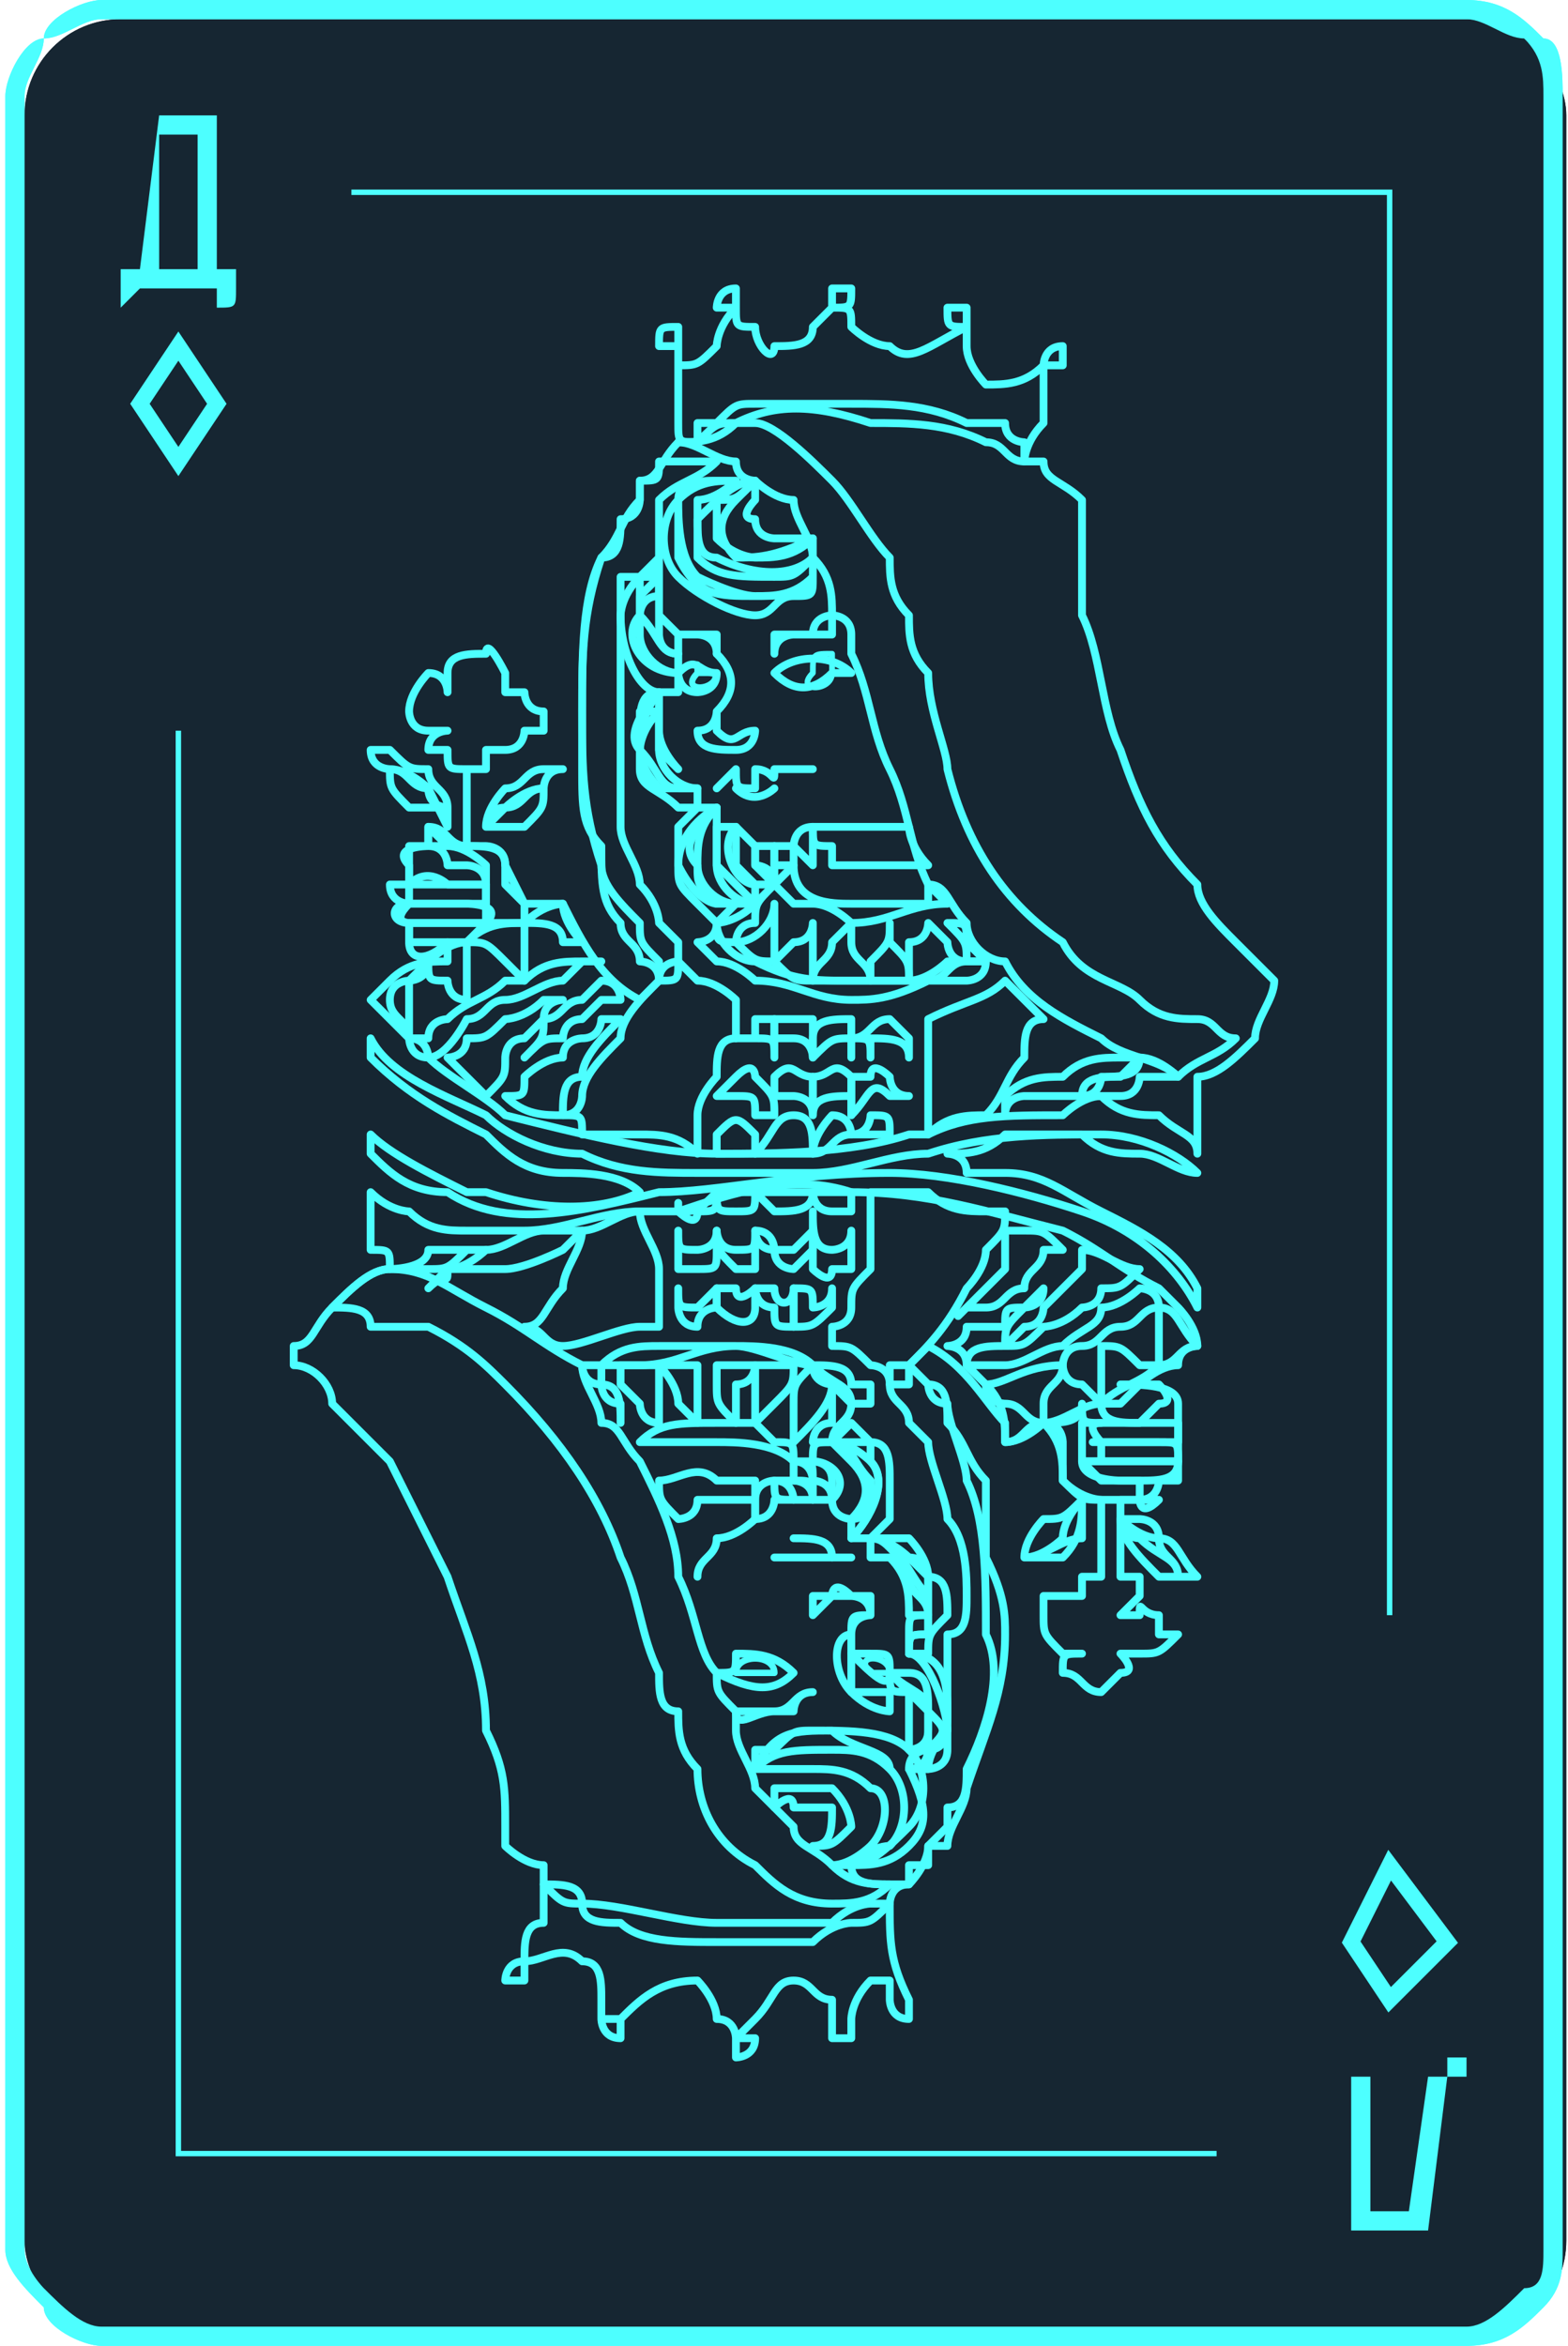 <?xml version="1.0" encoding="UTF-8"?>
<!DOCTYPE svg PUBLIC "-//W3C//DTD SVG 1.1//EN" "http://www.w3.org/Graphics/SVG/1.1/DTD/svg11.dtd">
<!-- Creator: CorelDRAW X7 -->
<svg xmlns="http://www.w3.org/2000/svg" xml:space="preserve" width="72.415mm" height="108.327mm" version="1.1" style="shape-rendering:geometricPrecision; text-rendering:geometricPrecision; image-rendering:optimizeQuality; fill-rule:evenodd; clip-rule:evenodd"
viewBox="0 0 81 122"
 xmlns:xlink="http://www.w3.org/1999/xlink">
 <defs>
  <style type="text/css">
   <![CDATA[
    .str1 {stroke:#4DFFFF;stroke-width:0.842}
    .str7 {stroke:#4DFFFF;stroke-width:0.281}
    .str0 {stroke:#2B2A29;stroke-width:0.225}
    .str2 {stroke:#4DFFFF;stroke-width:0.406;stroke-linecap:round;stroke-linejoin:round}
    .str4 {stroke:#4DFFFF;stroke-width:0.322;stroke-linecap:round;stroke-linejoin:round}
    .str3 {stroke:#4DFFFF;stroke-width:0.3;stroke-linecap:round;stroke-linejoin:round}
    .str5 {stroke:#4DFFFF;stroke-width:0.334;stroke-linecap:round;stroke-linejoin:round}
    .str6 {stroke:#4DFFFF;stroke-width:0.313;stroke-linecap:round;stroke-linejoin:round}
    .fil2 {fill:none}
    .fil4 {fill:none;fill-rule:nonzero}
    .fil0 {fill:#162632}
    .fil1 {fill:#4DFFFF;fill-rule:nonzero}
    .fil3 {fill:#4DFFFF;fill-rule:nonzero}
   ]]>
  </style>
 </defs>
 <g id="Слой_x0020_1">
  <g id="_2867376567904">
   <g>
    <rect class="fil0" x="1" y="1" width="80.189" height="120.526" rx="5" ry="5"/>
    <path class="fil1" d="M5 0l71 0c2,0 3,1 4,2 1,0 1,2 1,3l0 112c0,1 0,2 -1,3 -1,1 -2,2 -4,2l-71 0c-1,0 -3,-1 -3,-2 -1,-1 -2,-2 -2,-3l0 -112c0,-1 1,-3 2,-3 0,-1 2,-2 3,-2zm71 1l-71 0c-1,0 -2,1 -3,1 0,1 -1,2 -1,3l0 112c0,1 1,2 1,2 1,1 2,2 3,2l71 0c1,0 2,-1 3,-2 1,0 1,-1 1,-2l0 -112c0,-1 0,-2 -1,-3 -1,0 -2,-1 -3,-1z"/>
    <rect class="fil2 str0" x="33" y="52" width="16.217" height="17.938"/>
    <g>
     <g>
      <path class="fil3" d="M7 13l0 2c0,0 0,0 0,0 -1,0 -1,1 -1,1 0,0 0,-1 0,-1 0,0 0,0 0,0l0 0 2 -8c1,0 1,0 1,0 0,0 0,0 0,0l3 8 0 0c0,0 0,0 0,0 0,0 0,1 -1,1 0,0 0,0 0,-1 0,0 0,0 0,0l-1 -2 -3 0zm3 -1l-1 -3 -1 3 2 0z"/>
      <polygon class="fil2 str1" points="9,24 7,21 9,18 11,21 "/>
     </g>
     <g>
      <path class="fil3" d="M74 108l1 -2c0,0 0,0 0,0 0,0 0,0 0,0 0,0 0,0 0,0 0,0 0,0 0,1l0 0 -2 8c0,0 0,0 -1,0 0,0 0,0 0,0l-3 -8 0 0c0,-1 0,-1 1,-1 0,0 0,0 0,0 0,0 0,0 0,0 0,0 0,0 0,0l1 2 3 0zm-3 1l1 4 2 -4 -3 0z"/>
      <polygon class="fil2 str1" points="72,97 75,101 72,104 70,101 "/>
     </g>
    </g>
    <polygon class="fil2 str1" points="41,69 35,61 41,52 47,61 "/>
    <rect class="fil0" x="1" y="1" width="80.189" height="120.526" rx="5" ry="5"/>
    <path class="fil1" d="M5 0l71 0c2,0 3,1 4,2 1,0 1,2 1,3l0 112c0,1 0,2 -1,3 -1,1 -2,2 -4,2l-71 0c-1,0 -3,-1 -3,-2 -1,-1 -2,-2 -2,-3l0 -112c0,-1 1,-3 2,-3 0,-1 2,-2 3,-2zm71 1l-71 0c-1,0 -2,1 -3,1 0,1 -1,2 -1,3l0 112c0,1 1,2 1,2 1,1 2,2 3,2l71 0c1,0 2,-1 3,-2 1,0 1,-1 1,-2l0 -112c0,-1 0,-2 -1,-3 -1,0 -2,-1 -3,-1z"/>
    <g>
     <g>
      <path class="fil3" d="M7 14l1 -8c0,0 0,0 0,0l3 0c0,0 0,0 0,0l0 8 0 0c1,0 1,0 1,0l0 1c0,0 0,0 0,0 0,1 0,1 -1,1 0,0 0,0 0,-1 0,0 0,0 0,0l0 0 -4 0 0 0c0,0 0,0 0,0 -1,1 -1,1 -1,1 0,0 0,0 0,-1 0,0 0,0 0,0l0 -1c0,0 0,0 0,0l1 0zm3 0l0 -7 -2 0 0 7 2 0z"/>
      <polygon class="fil2 str1" points="9,24 7,21 9,18 11,21 "/>
     </g>
     <g>
      <path class="fil3" d="M75 108l-1 8c0,0 0,0 -1,0l-2 0c0,0 -1,0 -1,0l0 -8 0 0c0,0 0,0 0,0l0 -1c0,0 0,0 0,0 0,0 0,0 0,0 0,0 0,0 0,0 0,0 0,0 0,0l0 1 5 0 0 -1c0,0 0,0 0,0 0,0 0,0 0,0 0,0 0,0 0,0 1,0 1,0 1,0l0 1c0,0 -1,0 -1,0l0 0zm-4 0l0 7 2 0 1 -7 -3 0z"/>
      <polygon class="fil2 str1" points="72,97 75,101 72,104 70,101 "/>
     </g>
    </g>
   </g>
   <g>
    <path class="fil4 str2" d="M56 59c1,1 2,1 3,1 1,0 2,1 3,1l0 0c-1,-1 -3,-2 -5,-2 -3,0 -6,0 -9,1 -2,0 -4,1 -6,1 -2,0 -4,0 -6,0 -2,0 -4,0 -6,-1 -2,0 -4,-1 -5,-2 -2,-1 -5,-2 -6,-4l0 1c2,2 4,3 6,4 1,1 2,2 4,2 1,0 3,0 4,1 0,0 0,0 0,0 -2,1 -5,1 -8,0 0,0 0,0 0,0 0,0 -1,0 -1,0 -2,-1 -4,-2 -5,-3l0 1c1,1 2,2 4,2 3,2 7,1 11,0 3,0 7,-1 12,-1 3,0 7,1 10,2 3,1 5,3 6,5l0 -1c-1,-2 -3,-3 -5,-4 -2,-1 -3,-2 -5,-2 0,0 -1,0 -1,0 0,0 0,0 0,0l0 0c0,0 0,0 -1,0 0,-1 -1,-1 -1,-1 0,0 0,0 0,0 1,0 2,0 3,-1 1,0 3,0 4,0z"/>
    <path class="fil4 str2" d="M66 51l0 0c-1,-1 -1,-1 -2,-2 -1,-1 -2,-2 -2,-3 -2,-2 -3,-4 -4,-7 -1,-2 -1,-5 -2,-7 0,-2 0,-4 0,-6 0,0 0,0 0,0 0,0 0,0 0,0 0,0 0,0 0,0l0 0c-1,-1 -2,-1 -2,-2 -1,0 -1,0 -1,0 0,0 0,-1 1,-2 0,-1 0,-1 0,-2 0,0 0,0 0,0 0,-1 0,-1 0,-1 0,0 1,0 1,0 0,0 0,0 0,0 0,0 0,-1 0,-1 -1,0 -1,1 -1,1 0,0 0,0 0,0 0,0 0,0 0,0 -1,1 -2,1 -3,1 0,0 -1,-1 -1,-2 0,0 0,-1 0,-1l0 0c0,0 0,0 0,-1 0,0 0,0 0,0 0,0 -1,0 -1,0 0,1 0,1 1,1 -2,1 -3,2 -4,1 -1,0 -2,-1 -2,-1 0,-1 0,-1 -1,-1 1,0 1,0 1,-1 0,0 0,0 -1,0 0,0 0,0 0,0 0,1 0,1 0,1 0,0 -1,1 -1,1 0,1 -1,1 -2,1 0,1 -1,0 -1,-1 -1,0 -1,0 -1,-1 0,0 0,0 0,0 0,0 0,-1 0,-1 -1,0 -1,1 -1,1 0,0 0,0 1,0 -1,1 -1,2 -1,2 -1,1 -1,1 -2,1 0,-1 0,-1 0,-1 0,0 0,0 0,0 0,-1 0,-1 0,-1 -1,0 -1,0 -1,1 0,0 0,0 1,0 0,0 0,0 0,0 0,2 0,3 0,4l0 0 0 0 0 0c0,1 0,1 1,1 -1,0 -1,0 -1,0 -1,1 -1,2 -2,2 0,0 0,1 0,1 -1,1 -1,2 -2,3 -1,2 -1,5 -1,8 0,1 0,2 0,3 0,2 0,3 1,4 0,2 0,3 1,4 0,1 1,1 1,2 0,0 1,0 1,1 0,0 -1,1 -1,1 -2,-1 -3,-3 -4,-5 0,0 0,0 0,0 0,0 0,0 0,0 -1,0 -1,0 -2,0 0,0 -1,-2 -1,-2 0,-1 -1,-1 -2,-1 0,0 0,0 0,0l0 -4 0 0c0,0 0,0 1,0 0,0 0,-1 0,-1 0,0 0,0 0,0 1,0 1,0 1,0 1,0 1,-1 1,-1 0,0 1,0 1,0 0,0 0,-1 0,-1 -1,0 -1,-1 -1,-1 -1,0 -1,0 -1,0 0,0 0,-1 0,-1 0,0 -1,-2 -1,-1 -1,0 -2,0 -2,1 0,0 0,0 0,0 0,1 0,1 0,1 0,0 0,-1 -1,-1 0,0 -1,1 -1,2 0,0 0,0 0,0 0,0 0,1 1,1 0,0 0,0 0,0 1,0 1,0 1,0 0,0 -1,0 -1,1 0,0 1,0 1,0 0,1 0,1 1,1l0 4c-1,0 -1,-1 -2,-1 0,0 0,0 0,0 0,0 0,1 0,1 0,0 0,0 0,0 0,0 -1,0 -1,0 0,1 0,1 0,1 0,0 0,0 0,0 0,1 0,1 0,1 0,0 0,0 0,0 0,0 -1,0 -1,0 0,1 1,1 1,1 -1,0 -1,1 0,1 0,0 0,1 0,1 0,1 1,1 2,0 0,0 0,0 0,1l0 0c-1,0 -2,0 -3,1 0,0 0,0 -1,1 1,1 1,1 2,2 0,0 0,1 1,1 1,1 3,2 4,3 4,1 8,2 11,2 3,0 7,0 10,-1 0,0 0,0 0,0 0,0 1,0 1,0 2,-1 4,-1 7,-1 0,0 1,-1 2,-1 1,1 2,1 3,1 1,1 2,1 2,2l0 0c0,0 0,-1 0,-1 0,0 0,-1 0,-2 0,0 0,0 0,0 0,0 0,-1 0,-1 1,0 2,-1 3,-2 0,-1 1,-2 1,-3 0,0 0,0 0,0l0 0z"/>
    <path class="fil4 str2" d="M53 24c0,0 0,0 0,0 -1,0 -1,-1 -2,-1 -2,-1 -4,-1 -6,-1 -3,-1 -5,-1 -7,0 -1,0 -1,0 -2,1 0,0 0,0 0,0 0,0 0,0 0,0 0,0 0,-1 0,-1 0,0 1,0 1,0 1,-1 1,-1 2,-1 2,0 4,0 5,0 2,0 4,0 6,1 0,0 1,0 2,0 0,1 1,1 1,1 0,0 0,1 0,1z"/>
    <path class="fil4 str2" d="M34 50c-1,-1 -1,-1 -1,-2 -1,-1 -2,-2 -2,-3 -1,-3 -1,-5 -1,-8 0,-3 0,-5 1,-8 1,0 1,-1 1,-2 0,0 0,0 0,0 1,0 1,-1 1,-1 0,0 0,-1 0,-1 1,0 1,0 1,-1 0,0 0,0 1,0 0,0 0,0 1,0 0,0 1,0 1,0 -1,1 -2,1 -3,2 0,1 0,2 0,3 0,0 -1,1 -1,1 0,0 0,0 -1,0 0,1 0,2 0,3 0,0 0,1 0,2 0,0 0,0 0,0 0,0 0,1 0,1 0,1 0,2 0,2 0,2 0,3 0,5 0,1 1,2 1,3 1,1 1,2 1,2 1,1 1,1 1,1 0,1 0,1 0,1 0,0 -1,0 -1,1 0,-1 0,-1 0,-1z"/>
    <path class="fil4 str2" d="M42 30c-1,1 -2,1 -3,1 -1,0 -3,-1 -3,-1 -1,-1 -1,-3 -1,-4 1,-1 2,-1 3,-1 0,0 0,0 0,0 0,0 -1,1 -2,1 0,1 0,2 0,3 1,1 2,1 4,1 1,0 1,0 2,-1 0,0 0,0 0,0 0,1 0,1 0,1 0,1 0,1 -1,1 -1,0 -1,1 -2,1 -1,0 -3,-1 -4,-2 -1,-1 -1,-3 0,-4 0,-1 1,-1 3,-1 0,0 0,0 0,0 0,0 -1,0 -1,0 -1,0 -1,0 -2,1 0,1 0,2 0,3 1,2 2,2 4,2 1,0 3,0 3,-1 0,0 0,0 0,0z"/>
    <path class="fil4 str2" d="M39 27c0,1 1,1 1,1 1,0 1,0 1,0 0,0 0,0 1,0 -2,1 -3,1 -4,1 -1,-1 -1,-2 0,-3 0,0 0,0 1,-1 0,0 0,1 0,1 0,0 -1,1 0,1z"/>
    <path class="fil4 str2" d="M37 26c0,1 0,2 0,2 1,1 2,1 2,1 1,0 2,0 3,-1 0,1 0,1 0,1 -1,1 -3,1 -5,0 -1,0 -1,-1 -1,-2 1,-1 2,-2 3,-2 0,0 0,0 0,0 -1,1 -1,1 -2,1z"/>
    <path class="fil4 str2" d="M43 33c0,0 -1,0 -2,0 0,0 -1,0 -1,1 0,-1 0,-1 0,-1 1,0 1,0 2,0 0,-1 1,-1 1,-1 0,1 0,1 0,1z"/>
    <path class="fil4 str2" d="M48 45c-1,0 -3,0 -4,0 0,0 0,0 -1,0l0 0 0 0c0,0 0,0 0,0 0,0 0,-1 0,-1l0 0c0,0 0,0 0,0 -1,0 -1,0 -1,-1 0,0 0,0 0,0l0 0c0,0 0,0 1,0 0,0 0,0 0,0 1,0 1,0 2,0 0,0 1,0 2,0 0,0 0,1 1,2z"/>
    <path class="fil4 str2" d="M42 57c0,-1 0,-1 0,-1l0 0 0 0c1,0 1,-1 2,0 0,0 0,1 0,2 0,-1 0,-1 0,-1 -1,0 -2,0 -2,1 0,-1 0,-1 0,-1z"/>
    <path class="fil4 str2" d="M38 54c0,0 0,0 1,0 0,0 0,-1 0,-1 0,0 0,0 1,0 0,0 0,1 0,1l0 0 0 0c0,0 0,1 0,1 0,-1 0,-1 -1,-1 0,0 0,0 -1,0z"/>
    <path class="fil4 str2" d="M40 57c0,0 0,0 0,0 0,-1 0,-1 0,-1 1,-1 1,0 2,0 0,1 0,1 0,2 0,-1 -1,-1 -1,-1 0,0 -1,0 -1,0 0,0 0,0 0,0 0,0 0,0 0,0z"/>
    <path class="fil4 str2" d="M41 54c0,0 0,0 -1,0 0,0 0,0 0,-1 0,0 1,0 1,0 0,0 0,0 1,0 0,1 0,1 0,2l0 0c0,0 0,0 0,0 0,0 0,-1 -1,-1z"/>
    <path class="fil4 str2" d="M42 54c0,-1 1,-1 2,-1 0,1 0,1 0,2l0 0c0,0 0,0 0,0 0,0 0,-1 0,-1 -1,0 -1,0 -2,1 0,-1 0,-1 0,-1z"/>
    <path class="fil4 str2" d="M37 34c0,-1 -1,-1 -1,-1 0,0 0,0 -1,0 0,0 0,0 0,0 0,0 0,0 0,0 1,0 1,0 2,0l0 0c0,1 0,1 0,1z"/>
    <path class="fil4 str2" d="M35 35c1,-1 1,0 2,0 0,1 -1,1 -1,1 -1,0 -1,-1 -1,-1l0 0z"/>
    <path class="fil4 str2" d="M35 33c0,1 0,1 0,1 -1,0 -1,-1 -1,-1 0,-1 0,-1 0,-2 0,0 0,0 0,-1l0 0 0 0c0,1 0,1 0,2 0,0 1,1 1,1z"/>
    <path class="fil4 str2" d="M34 31c-1,0 -1,1 -1,1 1,1 1,2 2,2l0 0 0 0 0 0 0 0c0,0 0,1 0,1 0,0 0,0 0,0 0,0 0,0 0,0 0,0 0,0 0,0l0 0c-1,0 -2,-1 -2,-2 0,-1 0,-2 0,-2 0,0 1,-1 1,-1 0,0 0,0 0,0 0,0 0,1 0,1z"/>
    <path class="fil4 str2" d="M33 30c0,1 0,1 0,2 -1,1 0,3 2,3l0 0c0,0 0,1 0,1 -1,0 -1,0 -1,0 -1,0 -2,-2 -2,-4 0,0 0,-1 1,-2 0,0 1,0 1,-1 0,0 0,1 0,1 0,0 0,0 -1,0z"/>
    <path class="fil4 str2" d="M35 40c0,0 0,0 -1,-1 0,0 0,0 0,-1 0,0 0,-1 0,-1 0,0 0,1 0,1 0,1 1,2 1,2z"/>
    <path class="fil4 str2" d="M34 37c0,0 0,1 0,1 0,0 0,1 0,1 0,1 1,2 2,2 0,0 0,0 0,0 0,0 0,0 0,0 0,0 -1,0 -1,0 -1,0 -1,-1 -2,-2 0,0 0,-1 1,-2 0,0 0,-1 0,-1 0,0 0,1 0,1z"/>
    <path class="fil4 str2" d="M34 37c0,0 -1,0 -1,0 0,1 0,2 0,2 0,1 1,2 1,2 1,0 2,0 2,0 0,0 0,1 0,1 0,0 -1,0 -1,0 -1,-1 -2,-1 -2,-2 0,-1 0,-2 0,-2 0,-1 0,-2 1,-2 0,0 0,0 0,0l0 0c0,0 0,0 0,1z"/>
    <path class="fil4 str2" d="M40 45c0,0 0,0 0,0 0,0 0,0 0,1 0,-1 -1,-1 -1,-1 0,0 0,-1 0,-1 0,0 0,0 0,0 0,0 0,0 1,0l0 0c0,0 0,1 0,1z"/>
    <path class="fil4 str2" d="M41 44c0,0 0,1 0,1 0,0 0,0 0,0 0,0 0,0 0,0 0,0 0,0 0,0 -1,0 -1,0 -1,0 0,0 0,-1 0,-1 0,0 0,0 1,0 0,0 0,0 0,0z"/>
    <path class="fil4 str2" d="M41 44c0,0 0,-1 1,-1 0,0 0,0 0,0 0,0 0,1 0,1 0,0 0,0 0,1 -1,-1 -1,-1 -1,-1 0,0 0,0 0,0z"/>
    <path class="fil4 str2" d="M39 44c0,0 0,1 0,1 0,0 1,1 1,1 0,0 0,0 -1,0 0,0 0,0 -1,-1 0,0 0,-1 0,-2 0,0 1,1 1,1l0 0c0,0 0,0 0,0 0,0 0,0 0,0z"/>
    <path class="fil4 str2" d="M46 49c1,1 1,1 1,2l0 0c-1,0 -1,0 -2,0 0,0 0,-1 0,-1 1,-1 1,-1 1,-2 0,0 0,1 0,1z"/>
    <path class="fil4 str2" d="M44 49c0,1 1,1 1,2 -1,0 -1,0 -2,0 0,0 0,0 -1,0 0,-1 1,-1 1,-2 0,0 1,-1 1,-1 0,0 0,1 0,1z"/>
    <path class="fil4 str2" d="M42 51c-1,0 -1,0 -2,-1 0,0 1,-1 1,-1 1,0 1,-1 1,-1 0,1 0,2 0,3z"/>
    <path class="fil4 str2" d="M40 50c0,0 0,0 0,0 -1,0 -1,0 -2,-1l0 0c1,0 2,-1 2,-2 0,0 0,1 0,1 0,0 0,0 0,1 0,0 0,1 0,1z"/>
    <path class="fil4 str2" d="M38 49c-1,0 -1,0 -1,-1 0,0 1,0 2,-1 0,0 0,0 1,-1 -1,1 -1,1 -1,2 -1,0 -1,1 -1,1z"/>
    <path class="fil4 str2" d="M39 46c0,0 0,0 0,1 -1,-1 -1,-1 -2,-2 0,0 0,-2 0,-2 1,0 1,0 1,0 -1,1 0,3 1,3z"/>
    <path class="fil4 str2" d="M37 45c0,1 1,2 2,2l0 0c-1,0 -1,0 -1,0 -1,0 -2,-1 -2,-2 0,-1 0,-2 1,-3 0,0 0,0 0,1 0,0 0,0 0,0 0,0 0,1 0,2z"/>
    <path class="fil4 str2" d="M36 45c0,1 0,1 1,2 0,0 1,0 1,0 0,0 0,0 -1,1 0,0 -1,-1 -1,-1 -1,-1 -1,-1 -1,-2 0,-1 0,-1 0,-2 0,0 1,-1 1,-1 0,0 0,0 1,0 0,0 0,0 0,0 -1,1 -2,2 -1,3z"/>
    <path class="fil4 str2" d="M50 51c-1,0 -2,0 -2,0 -2,1 -3,1 -4,1 -2,0 -3,-1 -5,-1 0,0 -1,-1 -2,-1 0,0 0,0 -1,-1 0,0 0,0 0,0 0,0 1,0 1,-1 0,1 1,2 2,2 2,1 3,1 5,1 1,0 3,0 4,0 1,0 1,-1 2,-1 0,0 1,0 1,0 0,0 0,0 0,0 0,1 -1,1 -1,1z"/>
    <path class="fil4 str2" d="M48 48c0,0 0,0 1,1 0,0 0,1 1,1 0,0 -1,0 -1,0 0,0 -1,1 -2,1 0,-1 0,-2 0,-2 1,0 1,-1 1,-1z"/>
    <path class="fil4 str2" d="M50 50c0,-1 0,-1 -1,-2 1,0 1,0 1,1 0,0 0,0 1,1 -1,0 -1,0 -1,0z"/>
    <path class="fil4 str2" d="M44 48c0,0 -1,-1 -2,-1 0,0 -1,0 -1,0 0,0 -1,-1 -1,-1 0,0 0,0 1,-1 0,2 2,2 3,2 1,0 2,0 3,0 0,0 1,0 1,0 0,-1 0,-1 0,-1 1,1 1,1 1,1 -2,0 -3,1 -5,1z"/>
    <path class="fil4 str2" d="M32 52c0,0 0,0 -1,0 0,0 -1,1 -1,1 -1,0 -1,1 -1,1 -1,0 -1,0 -2,1 0,0 0,0 0,0 1,-1 1,-1 1,-2 1,0 1,-1 2,-1 0,0 1,-1 1,-1 1,0 1,1 1,1z"/>
    <path class="fil4 str2" d="M29 47c0,1 1,2 1,2 0,0 0,0 -1,0 0,-1 -1,-1 -2,-1 1,-1 2,-1 2,-1z"/>
    <path class="fil4 str2" d="M27 48c0,0 0,1 0,1 0,1 0,1 0,2l0 0c-1,-1 -1,-1 -1,-1 -1,-1 -1,-1 -2,-1 1,-1 2,-1 3,-1z"/>
    <path class="fil4 str2" d="M22 43c0,0 0,0 1,1 0,0 1,0 2,0 0,0 1,0 1,1 0,0 0,0 0,1 0,0 0,0 1,1 0,0 0,0 0,1 -1,0 -1,0 -2,0 0,0 0,0 0,0 0,0 0,0 0,-1 0,0 0,0 0,0 0,0 0,-1 0,-1 0,0 0,0 0,0 0,0 0,0 0,0 0,0 0,0 0,-1 0,0 -1,-1 -2,-1 0,0 0,0 -1,0 0,0 0,0 0,0 0,0 0,-1 0,-1z"/>
    <path class="fil4 str2" d="M25 47c-1,0 -1,0 -1,0 -1,0 -2,0 -2,0 -1,0 -1,0 -1,0 0,0 0,0 0,0 0,-1 0,-1 0,-1 0,0 2,0 2,0 0,0 1,0 1,0 0,0 0,0 1,0 0,1 0,1 0,1z"/>
    <path class="fil4 str2" d="M21 45c-1,-1 1,-1 1,-1 1,0 1,1 1,1 1,0 1,0 1,0 0,0 1,0 1,1 0,0 0,0 0,0 0,0 0,0 0,0 -1,0 -1,0 -1,0 0,0 -1,0 -1,0 0,0 -1,-1 -2,0 0,0 0,0 0,0l0 -1c0,0 0,0 0,0z"/>
    <path class="fil4 str2" d="M21 47c0,0 0,0 0,0 0,0 0,0 1,0 0,0 0,0 1,0 0,0 0,0 1,0 0,0 2,0 1,1 -1,0 -1,0 -2,0 -1,0 -1,0 -2,0 0,0 0,0 0,0 0,0 -1,0 0,-1z"/>
    <path class="fil4 str2" d="M22 49c0,0 0,0 0,0 0,0 -1,0 -1,0 0,0 0,0 0,0 0,-1 0,-1 0,-1 0,0 1,0 1,0 0,0 0,0 1,0 0,0 2,0 2,0 0,0 -1,1 -1,1 0,0 0,0 0,0 -1,0 -1,0 -2,0z"/>
    <path class="fil4 str2" d="M24 49c0,1 0,2 0,3 -1,0 -1,-1 -1,-1 -1,0 -1,0 -1,-1 0,0 1,-1 2,-1z"/>
    <path class="fil4 str2" d="M21 54c0,-1 -1,-1 -1,-2 0,-1 1,-1 1,-1 0,0 0,0 1,-1 0,1 -1,1 -1,1 0,0 0,1 0,1 0,1 0,1 0,2z"/>
    <path class="fil4 str2" d="M21 54c1,0 1,0 1,0 0,-1 1,-1 1,-1 1,-1 2,-1 3,-2 0,0 0,0 1,0l0 0c1,-1 2,-1 3,-1 0,0 0,0 1,0 0,0 0,0 0,0 0,0 -1,0 -1,0 0,0 -1,1 -1,1 -1,0 -2,1 -3,1 -1,0 -1,1 -2,1 0,0 -1,2 -2,2 0,0 0,-1 -1,-1z"/>
    <path class="fil4 str2" d="M26 57l0 0c1,0 1,0 1,-1 0,0 1,-1 2,-1 0,-1 1,-1 1,-1 1,0 1,-1 1,-1 0,0 1,0 1,0 -1,1 -2,2 -2,3 -1,0 -1,1 -1,2 0,0 0,0 0,0 -1,0 -2,0 -3,-1z"/>
    <path class="fil4 str2" d="M26 55c0,0 0,-1 1,-1 0,0 1,-1 1,-1 0,-1 1,-1 1,-1 0,0 -1,0 -1,0 -1,1 -2,1 -2,1 -1,1 -1,1 -2,1 0,1 -1,1 -1,1 1,1 1,1 2,2 1,-1 1,-1 1,-2z"/>
    <path class="fil4 str2" d="M36 60c-1,-1 -2,-1 -3,-1 -1,0 -2,0 -3,0 0,-1 0,-1 -1,-1 0,0 0,0 0,0 1,0 1,-1 1,-1 0,-1 1,-2 2,-3 0,-1 1,-2 2,-3l0 0c1,0 1,0 1,-1 0,0 0,0 0,0 0,0 1,1 1,1 1,0 2,1 2,1l0 0c0,0 0,0 0,1 0,0 0,0 0,1 -1,0 -1,1 -1,2 0,0 -1,1 -1,2 0,0 0,0 0,1 0,0 0,0 0,1z"/>
    <path class="fil4 str2" d="M37 60c0,0 0,-1 0,-1 0,0 0,0 0,0 1,-1 1,-1 2,0 0,0 0,0 0,1 0,0 -1,0 -2,0z"/>
    <path class="fil4 str2" d="M38 57c0,0 0,0 -1,0l0 0c0,0 1,-1 1,-1 0,0 0,0 0,0 1,-1 1,0 1,0 1,1 1,1 1,2 -1,0 -1,0 -1,0l0 0 0 0 0 0c0,-1 0,-1 -1,-1z"/>
    <path class="fil4 str2" d="M41 60c0,0 -1,0 -2,0 1,-1 1,-2 2,-2 1,0 1,1 1,2 0,0 0,0 -1,0z"/>
    <path class="fil4 str2" d="M44 59c-1,0 -1,1 -2,1l0 0c0,-1 1,-2 1,-2 1,0 1,1 1,1 0,0 0,0 0,0z"/>
    <path class="fil4 str2" d="M44 56c0,0 1,0 1,0 0,-1 1,0 1,0 0,0 0,1 1,1 -1,0 -1,0 -1,0 -1,-1 -1,0 -2,1 0,-1 0,-1 0,-2z"/>
    <path class="fil4 str2" d="M44 59l0 0c1,0 1,-1 1,-1 1,0 1,0 1,1 0,0 -1,0 -2,0z"/>
    <path class="fil4 str2" d="M47 55c0,-1 -1,-1 -2,-1 0,0 0,0 0,1 0,-1 0,-1 -1,-1l0 0c1,0 1,-1 2,-1 0,0 0,0 1,1 0,0 0,0 0,1z"/>
    <path class="fil4 str2" d="M48 59c0,0 0,0 0,-1 0,-1 0,-2 0,-3 0,0 0,-1 0,-1 0,-1 0,-1 0,-1 0,0 0,0 0,0 2,-1 3,-1 4,-2 1,1 1,1 2,2 -1,0 -1,1 -1,2 -1,1 -1,2 -2,3 -1,0 -2,0 -3,1z"/>
    <path class="fil4 str2" d="M53 57c0,0 -1,0 -1,1 0,-1 0,-1 0,-1 1,-1 2,-1 3,-1 1,-1 2,-1 3,-1 0,0 1,0 1,0l0 0c0,0 -1,1 -1,1 -1,0 -2,0 -2,1 -1,0 -2,0 -3,0z"/>
    <path class="fil4 str2" d="M56 57c1,0 1,-1 1,-1 1,0 2,0 2,-1 1,0 2,1 2,1l0 0 0 0c0,0 0,0 0,0 0,0 0,0 0,0 0,0 -1,0 -2,0 0,0 0,1 -1,1 0,0 0,0 -1,0 0,0 0,0 -1,0z"/>
    <path class="fil4 str2" d="M61 56c0,0 0,0 0,0 0,0 0,0 0,0l0 0c-1,-1 -3,-1 -4,-2 -2,-1 -4,-2 -5,-4 -1,0 -2,-1 -2,-2 -1,-1 -1,-2 -2,-2 -1,-2 -1,-4 -2,-6 -1,-2 -1,-4 -2,-6 0,0 0,-1 0,-1l0 0 0 0c0,-1 -1,-1 -1,-1 0,-1 0,-2 -1,-3 0,-1 -1,-2 -1,-3 -1,0 -2,-1 -2,-1 0,0 -1,0 -1,-1l0 0 0 0c-1,0 -2,-1 -3,-1 1,0 2,0 3,-1 0,0 0,0 1,0 1,0 3,2 4,3 1,1 2,3 3,4 0,1 0,2 1,3 0,1 0,2 1,3 0,2 1,4 1,5 1,4 3,7 6,9 1,2 3,2 4,3 1,1 2,1 3,1 1,0 1,1 2,1 -1,1 -2,1 -3,2z"/>
    <path class="fil4 str2" d="M29 40c-1,0 -1,1 -1,1 0,1 0,1 -1,2 -1,0 -1,0 -2,0 0,0 0,0 0,0l0 0c0,0 1,-1 1,-1 1,0 1,-1 2,-1l0 0c-1,0 -2,1 -2,1 -1,0 -1,1 -1,1 0,-1 1,-2 1,-2 1,0 1,-1 2,-1 0,0 1,0 1,0z"/>
    <path class="fil4 str2" d="M20 39c1,1 1,1 2,1 0,1 1,1 1,2 0,0 -1,0 -1,-1 0,0 -1,-1 -2,-1l0 0c1,0 1,1 2,1 0,0 1,2 1,2l0 0c0,-1 0,-1 0,-1 -1,0 -1,0 -2,0 -1,-1 -1,-1 -1,-2 0,0 -1,0 -1,-1 0,0 1,0 1,0z"/>
    <path class="fil4 str2" d="M37 41c0,0 0,0 0,0l0 0c0,0 0,0 0,0 1,-1 1,-1 1,-1 0,1 0,1 1,1 0,-1 0,-1 0,-1 1,0 1,1 1,0 0,0 2,0 2,0"/>
    <path class="fil4 str2" d="M40 41c0,0 -1,1 -2,0l0 0"/>
    <path class="fil4 str2" d="M44 35l0 0 0 0c0,0 0,0 -1,0 -1,1 -2,1 -3,0 1,-1 3,-1 4,0z"/>
    <path class="fil4 str2" d="M38 39c1,0 1,-1 1,-1l0 0c0,0 0,0 0,0 0,0 0,0 0,0 0,0 0,0 0,0 0,0 0,0 0,0l0 0c0,0 0,0 0,0 0,0 0,0 0,0 0,0 0,0 0,0 -1,0 -1,1 -2,0 0,0 0,0 0,0l0 0c0,0 0,0 0,0 -1,0 -1,0 0,0 0,0 0,-1 0,-1 1,-1 1,-2 0,-3l0 0c1,1 1,2 0,3 0,0 0,1 -1,1 0,0 0,0 0,0 0,1 1,1 2,1 0,0 0,0 0,0z"/>
    <path class="fil4 str3" d="M43 35c0,0 0,0 0,-1 -1,0 -1,0 -1,1 -1,1 1,1 1,0z"/>
    <path class="fil4 str4" d="M37 35c-1,0 -1,0 -1,0 0,-1 0,0 0,0 -1,1 1,1 1,0z"/>
    <path class="fil4 str2" d="M34 36c0,0 -2,2 -1,3 0,0 0,1 1,2 0,0 -1,-1 -1,-2 0,-2 1,-3 1,-3z"/>
    <path class="fil4 str2" d="M37 42c0,0 -2,1 -2,3 1,2 2,2 2,2 0,0 -1,0 -2,-2 0,-2 2,-3 2,-3z"/>
    <path class="fil4 str2" d="M15 71l0 0c1,0 2,1 2,2 1,1 2,2 3,3 1,2 2,4 3,6 1,3 2,5 2,8 1,2 1,3 1,5 0,0 0,1 0,1 0,0 0,0 0,0 0,0 0,0 0,0l0 0c0,0 1,1 2,1 0,0 0,0 0,1 0,0 0,1 0,2 -1,0 -1,1 -1,2 0,0 0,0 0,0 0,0 0,0 0,0 0,0 0,0 0,0 -1,0 -1,1 -1,1 0,0 0,0 1,0 0,0 0,0 0,0 0,0 0,0 0,-1 0,0 0,0 0,0 1,0 2,-1 3,0 1,0 1,1 1,2 0,0 0,0 0,1l1 0c-1,0 -1,0 -1,0 0,0 0,1 1,1 0,0 0,-1 0,-1 0,0 0,0 0,0 1,-1 2,-2 4,-2 0,0 1,1 1,2 1,0 1,1 1,1 0,0 0,0 0,0 0,1 0,1 0,1 0,0 1,0 1,-1 0,0 -1,0 -1,0 1,-1 1,-1 1,-1 1,-1 1,-2 2,-2 1,0 1,1 2,1 0,1 0,1 0,1 0,0 0,0 0,1 0,0 0,0 1,0 0,0 0,0 0,0 0,-1 0,-1 0,-1 0,0 0,-1 1,-2 0,0 0,0 1,0 0,0 0,0 0,1 0,0 0,0 0,0 0,0 0,1 1,1 0,0 0,-1 0,-1 0,0 0,0 0,0 0,0 0,0 0,0 -1,-2 -1,-3 -1,-5l0 0 0 0 0 0c0,0 0,0 0,0 0,0 0,-1 1,-1 0,0 1,-1 1,-2 0,0 0,0 1,0 0,-1 1,-2 1,-3 1,-3 2,-5 2,-8 0,-1 0,-2 -1,-4 0,-1 0,-2 0,-4 -1,-1 -1,-2 -2,-3 0,-1 0,-2 -1,-2 0,0 -1,-1 -1,-1 1,-1 1,-1 1,-1 2,1 3,3 4,4 0,1 0,1 0,1 0,0 0,0 0,0 1,0 2,-1 2,-1 1,1 1,2 1,3 1,1 2,1 2,1 0,0 0,0 0,0l0 3 0 0c0,1 0,1 0,1 -1,0 -1,0 -1,0 0,1 0,1 0,1 0,0 -1,0 -1,0 0,0 -1,0 -1,0 0,1 0,1 0,1 0,0 0,0 0,0 0,1 0,1 1,2 0,0 0,0 1,0 -1,0 -1,0 -1,1 1,0 1,1 2,1 0,0 1,-1 1,-1 1,0 0,-1 0,-1 0,0 0,0 0,0 0,0 1,0 1,0 1,0 1,0 2,-1 0,0 -1,0 -1,0 0,-1 0,-1 0,-1 -1,0 -1,-1 -1,0 0,0 -1,0 -1,0 0,0 1,-1 1,-1 0,0 0,-1 0,-1 -1,0 -1,0 -1,0l0 -4c0,0 1,0 1,0 0,0 0,1 1,0 0,0 0,0 0,0 0,0 0,0 -1,0 1,0 1,-1 1,-1 1,0 1,0 1,0 0,-1 0,-1 0,-1 0,0 0,0 0,0 0,0 0,0 0,0 0,0 0,-1 0,-1 0,0 0,0 0,-1 0,0 0,0 0,0 0,-1 0,-1 0,-1 0,-1 -2,-1 -3,-1 0,0 1,0 1,0l0 0c0,0 1,-1 2,-1 0,-1 1,-1 1,-1 0,-1 -1,-2 -1,-2 -1,-1 -1,-1 -1,-1 -2,-1 -3,-2 -5,-3 -4,-1 -7,-2 -11,-2 -3,-1 -6,0 -9,1 0,-1 0,0 0,0 -1,0 -1,0 -2,0 -2,0 -4,1 -6,1 -1,0 -2,0 -3,0 -1,0 -2,0 -3,-1 0,0 -1,0 -2,-1l0 0c0,0 0,0 0,0 0,1 0,2 0,2 0,0 0,1 0,1 1,0 1,0 1,1 -1,0 -2,1 -3,2 -1,1 -1,2 -2,2 0,0 0,1 0,1l0 0z"/>
    <path class="fil4 str2" d="M28 98c0,0 0,0 0,0 1,0 2,0 2,1 2,0 5,1 7,1 2,0 4,0 6,0 1,-1 2,-1 2,-1 1,0 1,0 1,0 0,0 0,0 0,0 0,0 0,0 0,0 -1,1 -1,1 -2,1 0,0 -1,0 -2,1 -2,0 -3,0 -5,0 -2,0 -4,0 -5,-1 -1,0 -2,0 -2,-1 -1,0 -1,0 -2,-1 0,0 0,0 0,0z"/>
    <path class="fil4 str2" d="M48 72c0,0 0,1 1,1 0,1 1,3 1,4 1,2 1,5 1,8 1,2 0,5 -1,7 0,1 0,2 -1,2 0,0 0,1 0,1 0,0 0,0 -1,1 0,0 0,0 0,1 0,0 0,0 -1,0 0,1 0,1 0,1 -1,0 -1,0 -1,0 -1,0 -2,0 -2,-1 1,0 2,0 3,-1 1,-1 1,-2 0,-4 1,0 1,0 1,0 0,0 1,0 1,-1 0,0 0,-1 0,-2 0,-1 0,-1 0,-2 0,0 0,0 0,0 0,-1 0,-1 0,-2 1,0 1,-1 1,-2 0,-1 0,-3 -1,-4 0,-1 -1,-3 -1,-4 0,0 -1,-1 -1,-1 0,-1 -1,-1 -1,-2 0,0 0,0 1,0 0,-1 0,-1 0,-1 0,0 1,1 1,1z"/>
    <path class="fil4 str2" d="M39 92c1,-1 2,-1 4,-1 1,0 2,0 3,1 1,1 1,3 0,4 -1,0 -2,1 -3,1 0,0 0,0 0,0 1,0 2,-1 2,-1 1,-1 1,-3 0,-3 -1,-1 -2,-1 -3,-1 -1,0 -2,0 -3,0 0,0 0,0 0,0 0,0 0,0 0,-1 0,0 1,0 1,0 1,-1 1,-1 2,-1 2,0 4,0 5,1 1,1 1,3 0,4 -1,1 -2,2 -3,2 0,0 0,0 -1,0 1,0 1,0 1,0 1,0 1,-1 2,-1 1,-1 1,-3 0,-4 0,-1 -2,-1 -3,-2 -2,0 -3,0 -4,2 0,0 0,0 0,0z"/>
    <path class="fil4 str2" d="M43 94c-1,0 -1,0 -2,0 0,-1 -1,0 -1,0 0,0 0,-1 0,-1 1,0 2,0 3,0 1,1 1,2 1,2 -1,1 -1,1 -2,1 0,0 0,0 0,0 1,0 1,-1 1,-2z"/>
    <path class="fil4 str2" d="M38 89c1,0 1,0 2,0 1,0 1,-1 2,-1 -1,0 -1,1 -1,1 0,0 -1,0 -1,0 -1,0 -2,1 -2,0 0,0 0,0 0,0z"/>
    <path class="fil4 str2" d="M34 77c1,0 2,-1 3,0 1,0 1,0 1,0l0 0 0 0c0,0 0,0 0,0 1,0 1,0 1,0l0 0c0,0 0,1 0,1 0,0 0,0 0,1 0,0 0,0 0,0l0 0c0,0 0,0 0,-1 0,0 -1,0 -1,0 -1,0 -1,0 -2,0 0,1 -1,1 -1,1 -1,-1 -1,-1 -1,-2z"/>
    <path class="fil4 str2" d="M39 65c0,0 0,0 0,0l0 1 0 0c0,0 -1,0 -1,0 -1,-1 -1,-1 -1,-2 0,0 0,1 1,1 1,0 1,0 1,-1 0,0 0,1 0,1z"/>
    <path class="fil4 str2" d="M43 67c0,1 0,1 0,1 0,0 0,0 0,0 -1,1 -1,1 -2,1 0,-1 0,-1 0,-2l0 0 0 0c0,0 0,0 0,0 1,0 1,0 1,1 0,0 1,0 1,-1z"/>
    <path class="fil4 str2" d="M42 65c0,0 0,0 0,0 0,0 -1,1 -1,1 0,0 -1,0 -1,-1 -1,0 -1,-1 -1,-1 1,0 1,1 1,1 1,0 1,0 1,0 1,-1 1,-1 1,-1 0,0 0,1 0,1z"/>
    <path class="fil4 str2" d="M40 67c0,1 1,1 1,0 0,1 0,1 0,1 0,0 0,1 0,1 -1,0 -1,0 -1,-1 -1,0 -1,-1 -1,-1l0 0c0,0 0,0 0,0 0,0 1,0 1,0z"/>
    <path class="fil4 str2" d="M39 68c0,1 -1,1 -2,0 0,0 0,-1 0,-1l0 0c0,0 0,0 0,0 0,0 0,0 1,0 0,1 1,0 1,0 0,0 0,1 0,1z"/>
    <path class="fil4 str2" d="M45 88c0,0 0,0 0,0 0,0 1,0 1,0 0,1 0,1 0,1 0,0 0,0 0,0 0,0 -1,0 -2,-1l0 0c0,0 0,0 1,0z"/>
    <path class="fil4 str2" d="M46 87c0,1 -1,0 -2,-1 1,0 1,0 1,0 1,0 1,0 1,1l0 0z"/>
    <path class="fil4 str2" d="M47 88c-1,0 -1,0 -1,-1 1,1 1,1 2,2 0,0 0,1 0,1 0,1 -1,1 -1,1l0 0 0 0c0,0 0,0 0,-1 0,-1 0,-1 0,-2z"/>
    <path class="fil4 str2" d="M48 91c0,-1 0,-1 0,-2 0,-1 -1,-1 -2,-2l0 0 0 0 0 0 0 0c0,0 0,0 0,0 0,0 0,0 1,0 0,0 -1,0 -1,0 0,0 1,0 1,0l0 0c1,0 1,1 1,2 1,1 1,1 0,2 0,0 0,1 -1,1 0,0 0,0 0,0 0,-1 1,-1 1,-1z"/>
    <path class="fil4 str2" d="M48 92c0,-1 1,-2 1,-2 0,-1 -1,-4 -2,-4l0 0c0,0 0,0 0,0 0,0 0,0 0,0 2,0 2,2 2,3 0,1 0,2 -1,2 0,1 0,1 -1,1 0,0 0,0 0,0 1,0 1,0 1,0z"/>
    <path class="fil4 str2" d="M46 81c0,0 1,1 1,1 0,1 1,1 1,2 -1,0 -1,0 -1,0 0,0 0,0 0,0 0,-1 0,-2 -1,-3z"/>
    <path class="fil4 str2" d="M47 85c0,-1 0,-1 1,-1 0,-1 0,-1 0,-1 -1,-1 -1,-2 -2,-2 0,0 0,0 -1,0 0,0 0,-1 0,-1 1,0 1,1 2,1 0,0 1,1 1,1 0,1 0,2 0,3 -1,0 -1,0 -1,1 0,-1 0,-1 0,-1z"/>
    <path class="fil4 str2" d="M48 85c0,0 0,0 0,-1 0,0 0,-1 0,-2 0,0 0,-1 -1,-1 0,0 -1,-1 -2,-1 0,0 0,0 0,0 0,0 1,0 2,0 0,0 1,1 1,2 1,0 1,1 1,2 -1,1 -1,1 -1,2 -1,0 -1,0 -1,0l0 0c0,-1 0,-1 1,-1z"/>
    <path class="fil4 str2" d="M41 77c0,0 0,-1 0,-1 0,0 0,0 0,0 1,0 1,1 1,1 0,0 0,0 0,1 0,0 0,0 0,0 0,0 0,0 0,0l0 0c0,-1 0,-1 -1,-1z"/>
    <path class="fil4 str2" d="M40 77c0,0 0,0 0,0 0,0 0,0 0,0 0,0 0,0 1,0 0,0 0,0 0,0 0,0 0,0 0,0 0,0 1,0 1,1 -1,0 -1,0 -1,0 0,0 0,-1 -1,-1z"/>
    <path class="fil4 str2" d="M41 78c-1,0 -1,0 -1,0 0,0 0,1 -1,1 0,-1 0,-1 0,-1 0,-1 1,-1 1,-1 0,0 0,0 0,0 0,1 0,1 1,1z"/>
    <path class="fil4 str2" d="M43 78c0,-1 -1,-1 -1,-1 0,-1 0,-1 -1,-1 1,0 1,0 1,0 0,0 1,0 1,1 0,0 0,1 0,1 0,0 0,0 -1,0l0 0c0,0 0,0 0,0 0,0 1,0 1,0z"/>
    <path class="fil4 str2" d="M35 73c0,-1 -1,-2 -1,-2l0 0c1,0 2,0 2,0 0,0 0,1 0,1 0,1 0,1 0,2 -1,-1 -1,-1 -1,-1z"/>
    <path class="fil4 str2" d="M37 72c0,0 0,-1 0,-1 0,0 0,0 1,0 0,0 1,0 1,0 0,0 0,1 -1,1 0,1 0,1 0,2 -1,-1 -1,-1 -1,-2z"/>
    <path class="fil4 str2" d="M39 71c1,0 2,0 2,0 0,1 0,1 -1,2 0,0 -1,1 -1,1 0,-1 0,-2 0,-3z"/>
    <path class="fil4 str2" d="M42 71c0,0 0,0 0,0 0,1 1,1 1,1l0 0c0,1 -1,2 -2,3 0,-1 0,-1 0,-1 0,0 0,-1 0,-1 0,-1 0,-1 1,-2z"/>
    <path class="fil4 str2" d="M43 72c1,1 1,1 1,1 0,1 -1,1 -1,2 -1,0 -1,0 -1,0 0,0 0,-1 1,-1 0,-1 0,-1 0,-2z"/>
    <path class="fil4 str2" d="M42 76c0,-1 0,-1 1,-1 0,0 1,1 1,1 1,1 1,2 0,3 0,0 -1,0 -1,-1 1,-1 0,-2 -1,-2z"/>
    <path class="fil4 str2" d="M45 77c-1,-1 -1,-2 -2,-2l0 0c0,0 0,0 0,0 1,0 2,1 2,1 1,1 0,3 -1,4 0,-1 0,-1 0,-1 0,0 0,0 0,0 1,0 1,-1 1,-2z"/>
    <path class="fil4 str2" d="M45 76c0,0 0,-1 0,-1 -1,0 -1,0 -2,0 1,-1 1,-1 1,-1 0,0 1,1 1,1 1,0 1,1 1,2 0,0 0,1 0,2 0,0 -1,1 -1,1 0,0 0,0 0,0 0,0 0,0 -1,0 1,-1 2,-3 1,-4z"/>
    <path class="fil4 str2" d="M31 71c1,-1 2,-1 3,-1 1,0 2,0 4,0 1,0 3,0 4,1 1,0 2,0 2,1 0,0 1,0 1,0 0,0 0,1 0,1 0,0 0,0 -1,0 0,-1 -1,-1 -2,-2 -1,0 -3,-1 -4,-1 -2,0 -3,1 -5,1 0,0 -1,0 -2,0 0,1 0,1 0,1 -1,0 -1,-1 -1,-1 0,0 1,0 1,0z"/>
    <path class="fil4 str2" d="M34 74c-1,0 -1,-1 -1,-1 -1,-1 -1,-1 -1,-1 0,0 0,0 0,-1 1,0 1,0 2,0 0,1 0,1 0,2 0,0 0,1 0,1z"/>
    <path class="fil4 str2" d="M31 72c1,0 1,1 1,2 0,-1 0,-1 0,-1 -1,0 -1,-1 -1,-1 0,0 0,0 0,0z"/>
    <path class="fil4 str2" d="M37 74c1,0 2,0 2,0 1,1 1,1 1,1 1,0 1,0 1,1 0,0 0,0 0,0 -1,-1 -3,-1 -4,-1 -1,0 -2,0 -2,0 -1,0 -1,0 -2,0 0,0 0,0 0,0 0,0 0,0 0,0 1,-1 2,-1 4,-1z"/>
    <path class="fil4 str2" d="M39 79c0,0 -1,1 -2,1 0,1 -1,1 -1,2 0,0 0,0 0,0l0 0"/>
    <path class="fil4 str2" d="M49 70c0,0 1,0 1,-1 1,0 1,0 2,0 0,-1 0,-1 1,-1 0,0 1,-1 1,-1 0,0 0,0 0,0 0,1 -1,1 -1,1 -1,1 -1,1 -1,2 -1,0 -2,0 -2,1 0,-1 -1,-1 -1,-1z"/>
    <path class="fil4 str2" d="M52 75c0,-1 0,-2 -1,-3 0,1 1,1 1,1 1,0 1,1 2,1 -1,0 -1,1 -2,1z"/>
    <path class="fil4 str2" d="M54 74c0,0 0,-1 0,-1 0,-1 1,-1 1,-2l0 0c0,0 0,1 1,1 0,0 1,1 1,1 -1,0 -2,1 -3,1z"/>
    <path class="fil4 str2" d="M59 78c0,0 0,0 0,0 -1,0 -2,0 -2,0 -1,0 -1,0 -2,-1 0,0 0,-1 0,-1 0,0 0,-1 0,-1 0,0 0,-1 -1,-1 1,0 2,0 2,-1 0,1 0,1 1,1 -1,0 -1,0 -1,0 0,1 0,1 0,1 0,0 0,0 0,1 0,0 1,0 1,0 0,0 -1,0 -1,0 0,0 0,0 0,0 0,1 2,1 2,1 1,0 1,0 1,0 0,1 0,1 0,1 0,0 1,0 0,0z"/>
    <path class="fil4 str2" d="M57 75c0,0 0,0 0,0 1,0 2,0 3,0 0,0 0,0 0,0 0,0 0,0 0,0 1,0 1,0 1,1 -1,0 -2,0 -3,0 0,0 0,0 -1,0 0,0 0,-1 0,-1 -1,0 0,0 0,0z"/>
    <path class="fil4 str2" d="M61 76c0,1 -1,1 -2,1 0,0 -1,0 -1,0 0,0 -1,0 -1,0 0,0 -1,-1 -1,-1 1,0 1,0 1,0 0,0 0,0 0,0 0,0 0,0 0,0 0,0 1,0 1,0 0,0 2,0 2,0 0,0 0,0 1,0l0 0c0,0 0,0 0,0z"/>
    <path class="fil4 str2" d="M61 74c0,1 0,1 0,1 -1,0 -1,0 -1,0 -1,0 -1,0 -1,0 -1,0 -1,0 -2,0 0,0 -1,-1 0,-1 0,0 1,0 1,0 1,0 2,0 2,0 0,0 0,0 0,0 0,0 1,0 1,0z"/>
    <path class="fil4 str2" d="M59 72c0,0 0,0 1,0 0,0 0,0 0,0 0,0 1,1 0,1 0,0 0,0 0,0 0,0 0,0 -1,1 0,0 0,0 0,0 -1,0 -2,0 -2,-1 0,0 0,0 0,0 0,0 0,0 1,0 0,0 1,-1 1,-1z"/>
    <path class="fil4 str2" d="M57 73c0,-1 0,-2 0,-3 1,0 1,0 2,1 0,0 0,0 1,0 -1,1 -2,1 -3,2z"/>
    <path class="fil4 str2" d="M60 68c1,0 1,1 2,2 -1,0 -1,1 -2,1 0,0 0,0 0,0 0,0 0,0 0,0 0,-1 0,-1 0,-2 0,0 0,-1 0,-1z"/>
    <path class="fil4 str2" d="M60 68c0,0 0,0 0,0 -1,0 -1,1 -2,1 -1,0 -1,1 -2,1 -1,0 -1,1 -1,1l0 0c-2,0 -3,1 -4,1 0,0 0,0 0,0 0,0 0,0 -1,-1 1,0 1,0 1,0 1,0 1,0 1,0 1,0 2,-1 3,-1 1,-1 2,-1 2,-2 1,0 2,-1 2,-1 0,0 1,0 1,1z"/>
    <path class="fil4 str2" d="M55 65l0 0c0,0 0,0 -1,0 0,1 -1,1 -1,2 -1,0 -1,1 -2,1 0,0 -1,0 -1,0 0,0 -1,1 0,0 0,0 1,-1 2,-2 0,-1 0,-1 0,-2 1,0 1,0 1,0 1,0 1,0 2,1z"/>
    <path class="fil4 str2" d="M56 66c-1,1 -1,1 -2,2 0,0 0,1 -1,1 0,0 -1,1 -1,1 1,0 1,0 2,-1 0,0 1,0 2,-1 0,0 1,0 1,-1 1,0 1,0 2,-1 -1,0 -2,-1 -3,-1 0,0 0,1 0,1z"/>
    <path class="fil4 str2" d="M45 62c1,0 2,0 3,0 1,1 2,1 3,1 0,0 1,0 1,0 0,0 0,0 0,0 0,1 0,1 -1,2 0,1 -1,2 -1,2 -1,2 -2,3 -3,4l0 0c0,0 0,0 -1,0 0,0 0,1 0,1 0,-1 -1,-1 -1,-1 -1,-1 -1,-1 -2,-1l0 0c0,-1 0,-1 0,-1 0,0 1,0 1,-1 0,-1 0,-1 1,-2 0,-1 0,-1 0,-2 0,0 0,-1 0,-1 0,0 0,-1 0,-1z"/>
    <path class="fil4 str2" d="M44 62c0,0 0,0 0,0 0,1 0,1 0,1 0,0 -1,0 -1,0 -1,0 -1,-1 -1,-1 1,0 2,0 2,0z"/>
    <path class="fil4 str2" d="M43 65c0,0 1,0 1,-1l0 0c0,1 0,1 0,2 0,0 -1,0 -1,0 0,1 -1,0 -1,0 0,-1 0,-1 0,-2 0,0 0,0 0,0l0 0 0 0 0 -1c0,1 0,2 1,2z"/>
    <path class="fil4 str2" d="M40 62c1,0 1,0 2,0 0,1 -1,1 -2,1 0,0 0,0 -1,-1 1,0 1,0 1,0z"/>
    <path class="fil4 str2" d="M37 62c1,0 2,0 2,0l0 0c0,1 0,1 -1,1 -1,0 -1,0 -1,-1 0,0 0,0 0,0z"/>
    <path class="fil4 str2" d="M37 65c0,1 0,1 -1,1 0,0 0,0 -1,0 0,-1 0,-1 0,-2 0,1 0,1 1,1 0,0 1,0 1,-1 0,0 0,1 0,1z"/>
    <path class="fil4 str2" d="M37 62l0 0c0,1 0,1 -1,1 0,1 -1,0 -1,0 1,0 1,0 2,-1z"/>
    <path class="fil4 str2" d="M35 67c0,1 0,1 1,1 0,0 1,-1 1,-1 0,0 0,1 0,1l0 0c0,0 -1,0 -1,1 -1,0 -1,-1 -1,-1 0,0 0,-1 0,-1z"/>
    <path class="fil4 str2" d="M33 63c0,0 0,0 0,0 0,1 1,2 1,3 0,1 0,1 0,2 0,0 0,1 0,1 -1,0 -1,0 -1,0 -1,0 -3,1 -4,1 -1,0 -1,-1 -2,-1 1,0 1,-1 2,-2 0,-1 1,-2 1,-3 1,0 2,-1 3,-1z"/>
    <path class="fil4 str2" d="M28 64c1,0 1,0 2,0 0,0 -1,1 -1,1 0,0 -2,1 -3,1 -1,0 -2,0 -3,0 0,1 0,0 -1,1l0 0c1,-1 1,-1 1,-1 1,0 2,-1 2,-1 1,0 2,-1 3,-1z"/>
    <path class="fil4 str2" d="M25 65c0,0 -1,0 -1,0 -1,1 -1,1 -2,1 -1,0 -1,0 -2,0l0 0 0 0c0,0 0,0 0,0 0,0 0,0 0,0 0,0 2,0 2,-1 0,0 1,0 1,0 0,0 1,0 1,0 0,0 1,0 1,0z"/>
    <path class="fil4 str2" d="M20 66c0,0 0,0 0,0 0,0 0,0 0,0l0 0c2,0 3,1 5,2 2,1 3,2 5,3 0,1 1,2 1,3 1,0 1,1 2,2 1,2 2,4 2,6 1,2 1,4 2,5 0,1 0,1 1,2l0 0 0 0c0,0 0,1 0,1 0,1 1,2 1,3 1,1 1,1 2,2 0,1 1,1 2,2 0,0 0,0 0,0l0 0 0 0c1,1 2,1 3,1 -1,1 -2,1 -3,1 0,0 0,0 0,0 -2,0 -3,-1 -4,-2 -2,-1 -3,-3 -3,-5 -1,-1 -1,-2 -1,-3 -1,0 -1,-1 -1,-2 -1,-2 -1,-4 -2,-6 -1,-3 -3,-6 -6,-9 -1,-1 -2,-2 -4,-3 -1,0 -2,0 -3,0 0,-1 -1,-1 -2,-1 1,-1 2,-2 3,-2z"/>
    <path class="fil4 str2" d="M53 81c0,0 0,0 0,0 0,-1 1,-2 1,-2 1,0 1,0 2,-1 0,0 0,0 0,0l0 0c0,0 -1,1 -1,2 0,0 -1,1 -2,1l0 0c1,0 2,-1 3,-1 0,-1 0,-1 0,-2 0,1 0,2 -1,3 -1,0 -1,0 -2,0 0,0 0,0 0,0z"/>
    <path class="fil4 str2" d="M61 82c0,0 -1,0 -1,0 -1,-1 -2,-2 -2,-3 0,1 1,1 1,1 1,1 2,1 2,2l0 0c0,-1 -1,-1 -1,-2 -1,0 -2,-1 -2,-1l0 0c0,0 1,0 1,0 0,0 1,0 1,1 1,0 1,1 2,2 0,0 0,0 0,0 0,0 -1,0 -1,0z"/>
    <path class="fil4 str2" d="M44 81c0,0 0,0 0,0l0 0c0,0 0,0 0,0 0,0 -1,0 -1,0 0,0 0,0 0,0 -1,0 -1,0 -1,0 0,0 0,0 -1,0 0,0 0,0 -1,0l0 0c0,0 0,0 0,0"/>
    <path class="fil4 str2" d="M43 81c0,-1 -1,-1 -2,-1"/>
    <path class="fil4 str2" d="M37 87l0 0 0 0c1,0 1,0 1,-1 1,0 2,0 3,1 -1,1 -2,1 -4,0z"/>
    <path class="fil4 str2" d="M43 83c0,0 0,0 -1,0l0 0c0,0 0,0 0,0 0,0 0,0 0,0 0,1 0,1 0,1 0,0 0,0 0,0l0 0c0,0 0,0 0,0 0,0 0,0 0,0 0,0 1,-1 1,-1 0,0 1,0 1,0 0,0 0,0 1,0l0 0c0,0 0,0 0,0 0,1 0,1 0,1 -1,0 -1,0 -1,1 -1,0 -1,2 0,3l0 0c0,-1 0,-3 0,-3 0,-1 1,-1 1,-1 0,0 0,0 0,0 0,-1 -1,-1 -1,-1 -1,-1 -1,0 -1,0z"/>
    <path class="fil4 str5" d="M38 87c0,0 0,0 1,0 0,0 1,0 1,0 0,-1 -2,-1 -2,0z"/>
    <path class="fil4 str6" d="M45 87c0,0 0,0 0,0 0,0 1,0 1,0 0,-1 -2,-1 -1,0z"/>
   </g>
   <g>
    <polyline class="fil2 str7" points="18,10 72,10 72,84 "/>
    <polyline class="fil2 str7" points="63,112 9,112 9,38 "/>
   </g>
  </g>
 </g>
</svg>
